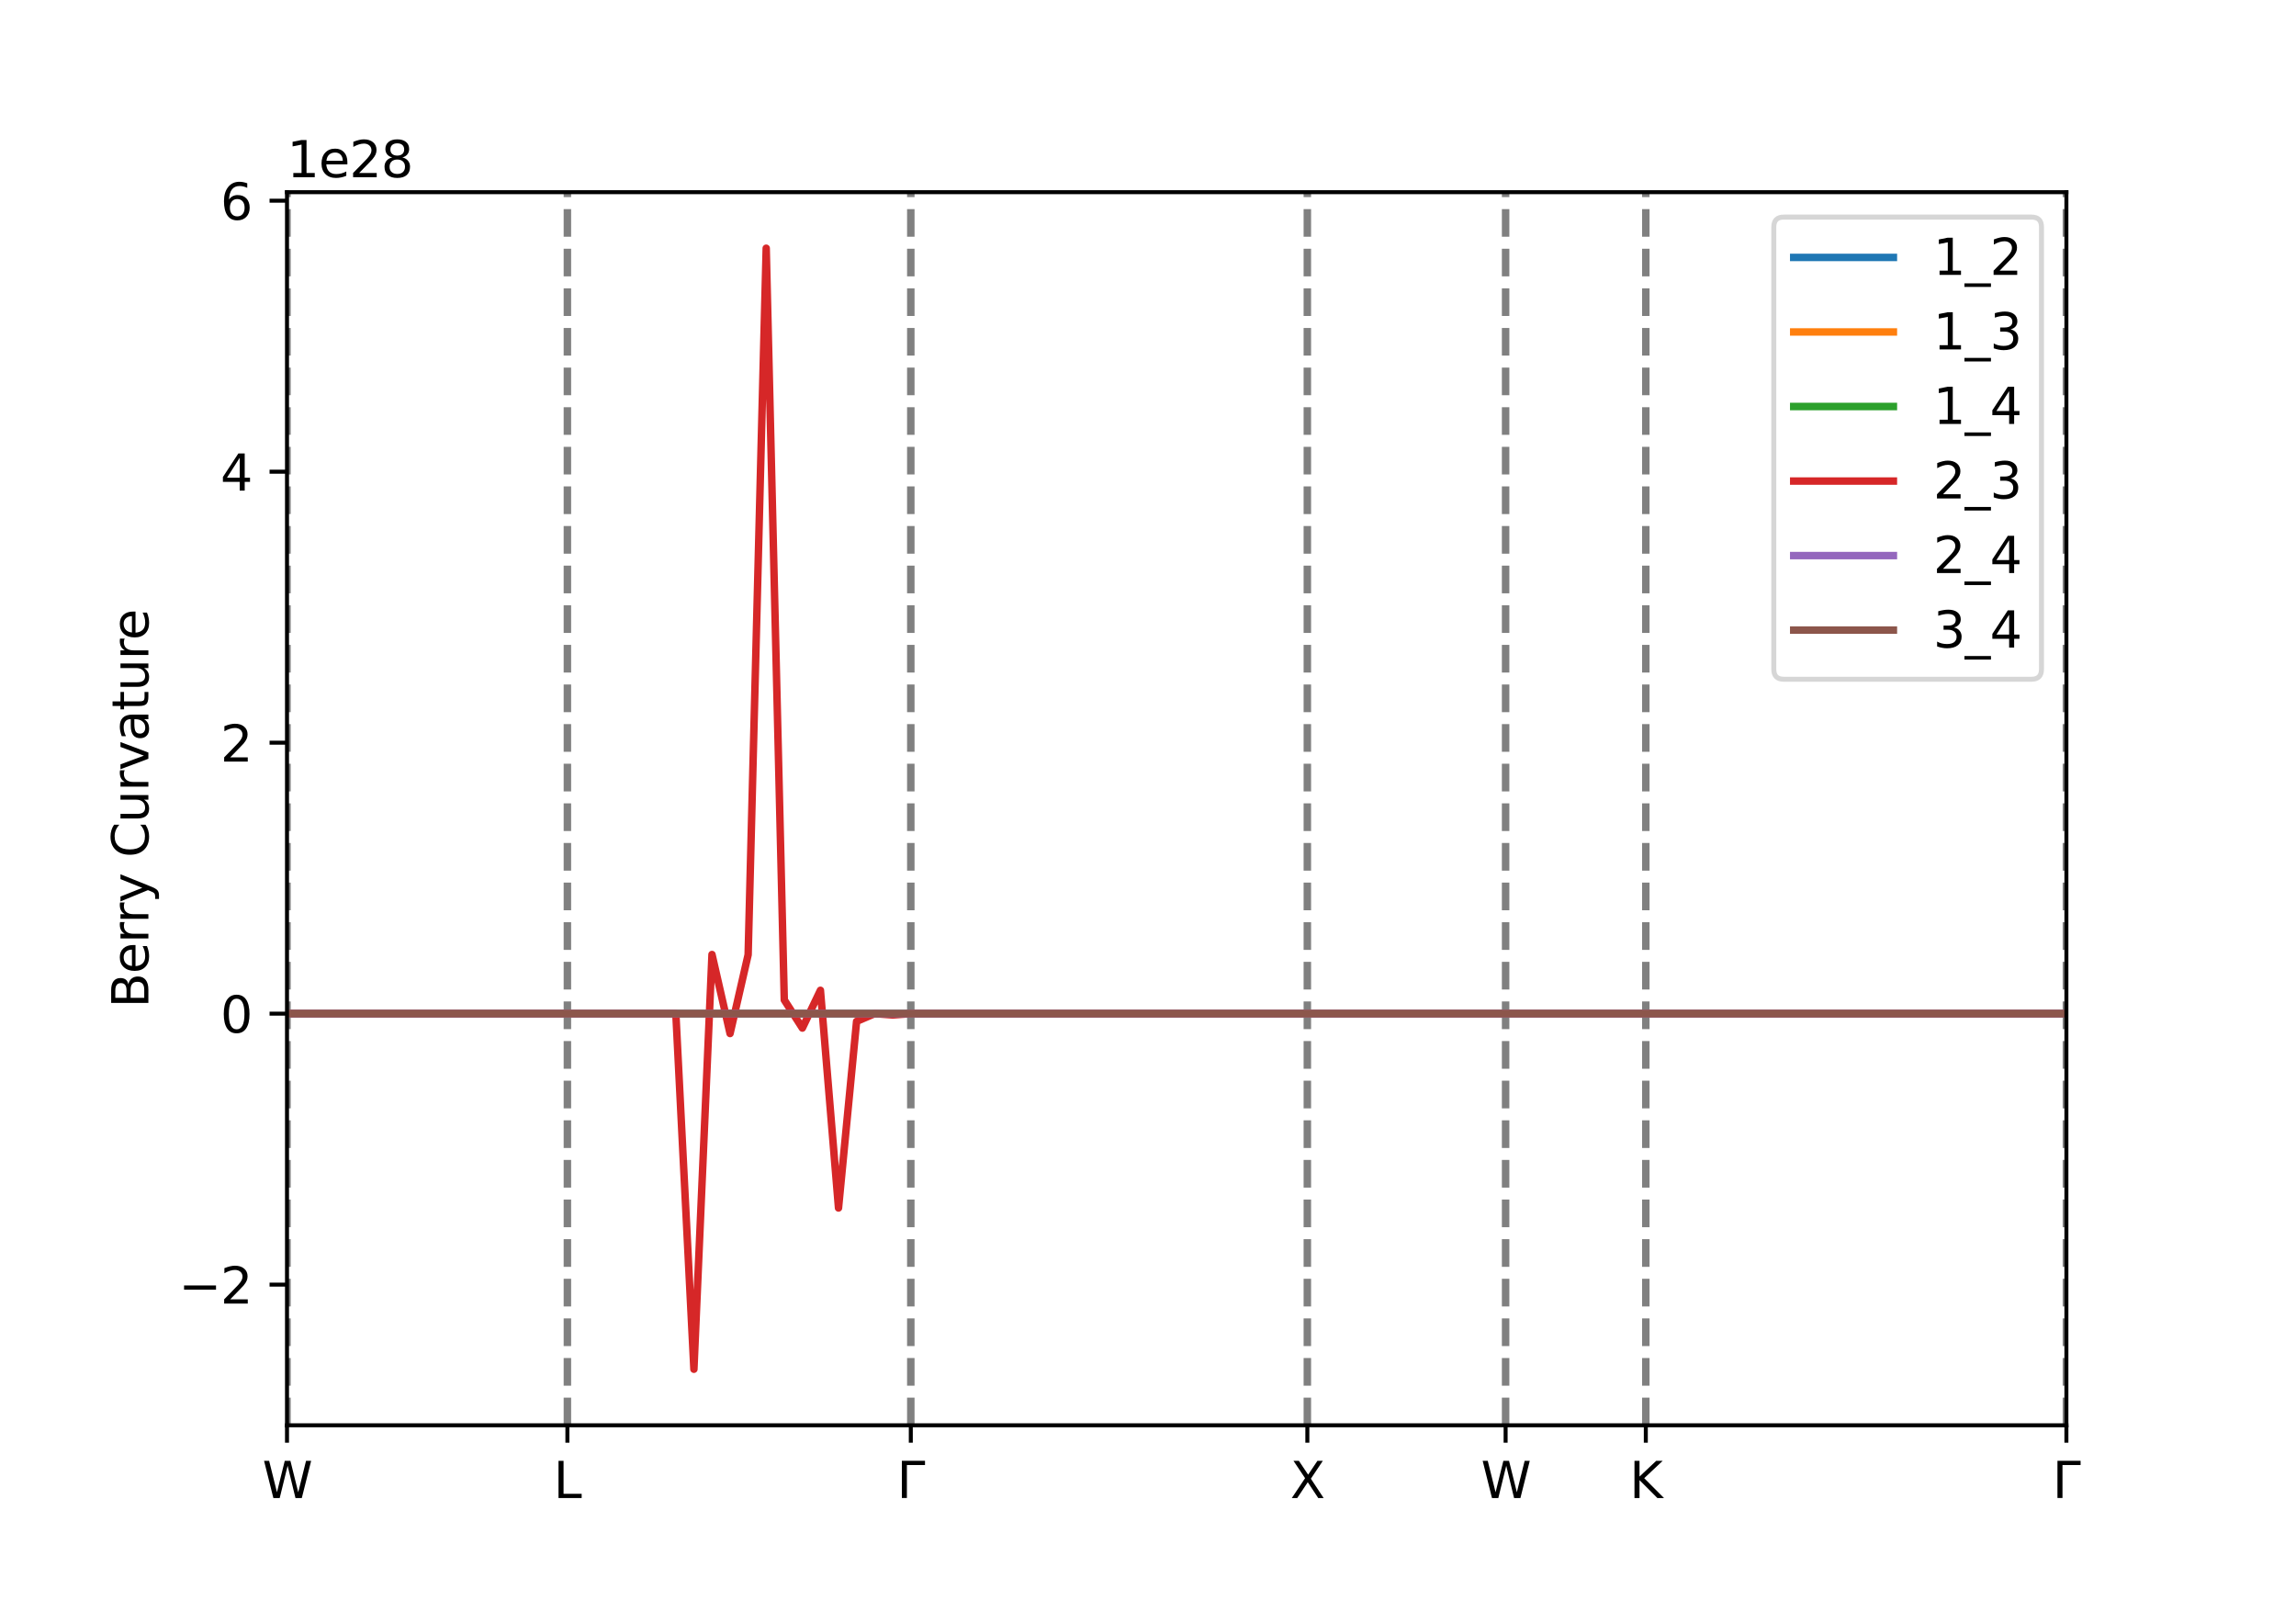 <?xml version="1.0" encoding="utf-8" standalone="no"?>
<!DOCTYPE svg PUBLIC "-//W3C//DTD SVG 1.1//EN"
  "http://www.w3.org/Graphics/SVG/1.1/DTD/svg11.dtd">
<svg xmlns:xlink="http://www.w3.org/1999/xlink" width="460.8pt" height="321.36pt" viewBox="0 0 460.8 321.36" xmlns="http://www.w3.org/2000/svg" version="1.1">
 <defs>
  <style type="text/css">*{stroke-linejoin: round; stroke-linecap: butt}</style>
 </defs>
 <g id="figure_1">
  <g id="patch_1">
   <path d="M 0 321.36 
L 460.8 321.36 
L 460.8 0 
L 0 0 
z
" style="fill: #ffffff"/>
  </g>
  <g id="axes_1">
   <g id="patch_2">
    <path d="M 57.6 286.01 
L 414.72 286.01 
L 414.72 38.563 
L 57.6 38.563 
z
" style="fill: #ffffff"/>
   </g>
   <g id="matplotlib.axis_1">
    <g id="xtick_1">
     <g id="line2d_1">
      <defs>
       <path id="mb11b85f738" d="M 0 0 
L 0 3.5 
" style="stroke: #000000; stroke-width: 0.8"/>
      </defs>
      <g>
       <use xlink:href="#mb11b85f738" x="57.6" y="286.01" style="stroke: #000000; stroke-width: 0.8"/>
      </g>
     </g>
     <g id="text_1">
      <!-- W -->
      <g transform="translate(52.656 300.609) scale(0.1 -0.1)">
       <defs>
        <path id="DejaVuSans-57" d="M 213 4666 
L 850 4666 
L 1831 722 
L 2809 4666 
L 3519 4666 
L 4500 722 
L 5478 4666 
L 6119 4666 
L 4947 0 
L 4153 0 
L 3169 4050 
L 2175 0 
L 1381 0 
L 213 4666 
z
" transform="scale(0.016)"/>
       </defs>
       <use xlink:href="#DejaVuSans-57"/>
      </g>
     </g>
    </g>
    <g id="xtick_2">
     <g id="line2d_2">
      <g>
       <use xlink:href="#mb11b85f738" x="113.874" y="286.01" style="stroke: #000000; stroke-width: 0.8"/>
      </g>
     </g>
     <g id="text_2">
      <!-- L -->
      <g transform="translate(111.088 300.609) scale(0.1 -0.1)">
       <defs>
        <path id="DejaVuSans-4c" d="M 628 4666 
L 1259 4666 
L 1259 531 
L 3531 531 
L 3531 0 
L 628 0 
L 628 4666 
z
" transform="scale(0.016)"/>
       </defs>
       <use xlink:href="#DejaVuSans-4c"/>
      </g>
     </g>
    </g>
    <g id="xtick_3">
     <g id="line2d_3">
      <g>
       <use xlink:href="#mb11b85f738" x="182.796" y="286.01" style="stroke: #000000; stroke-width: 0.8"/>
      </g>
     </g>
     <g id="text_3">
      <!-- ${\Gamma}$ -->
      <g transform="translate(179.996 300.609) scale(0.1 -0.1)">
       <defs>
        <path id="DejaVuSans-393" d="M 628 0 
L 628 4666 
L 3531 4666 
L 3531 4134 
L 1259 4134 
L 1259 0 
L 628 0 
z
" transform="scale(0.016)"/>
       </defs>
       <use xlink:href="#DejaVuSans-393" transform="translate(0 0.094)"/>
      </g>
     </g>
    </g>
    <g id="xtick_4">
     <g id="line2d_4">
      <g>
       <use xlink:href="#mb11b85f738" x="262.38" y="286.01" style="stroke: #000000; stroke-width: 0.8"/>
      </g>
     </g>
     <g id="text_4">
      <!-- X -->
      <g transform="translate(258.955 300.609) scale(0.1 -0.1)">
       <defs>
        <path id="DejaVuSans-58" d="M 403 4666 
L 1081 4666 
L 2241 2931 
L 3406 4666 
L 4084 4666 
L 2584 2425 
L 4184 0 
L 3506 0 
L 2194 1984 
L 872 0 
L 191 0 
L 1856 2491 
L 403 4666 
z
" transform="scale(0.016)"/>
       </defs>
       <use xlink:href="#DejaVuSans-58"/>
      </g>
     </g>
    </g>
    <g id="xtick_5">
     <g id="line2d_5">
      <g>
       <use xlink:href="#mb11b85f738" x="302.172" y="286.01" style="stroke: #000000; stroke-width: 0.8"/>
      </g>
     </g>
     <g id="text_5">
      <!-- W -->
      <g transform="translate(297.228 300.609) scale(0.1 -0.1)">
       <use xlink:href="#DejaVuSans-57"/>
      </g>
     </g>
    </g>
    <g id="xtick_6">
     <g id="line2d_6">
      <g>
       <use xlink:href="#mb11b85f738" x="330.309" y="286.01" style="stroke: #000000; stroke-width: 0.8"/>
      </g>
     </g>
     <g id="text_6">
      <!-- K -->
      <g transform="translate(327.03 300.609) scale(0.1 -0.1)">
       <defs>
        <path id="DejaVuSans-4b" d="M 628 4666 
L 1259 4666 
L 1259 2694 
L 3353 4666 
L 4166 4666 
L 1850 2491 
L 4331 0 
L 3500 0 
L 1259 2247 
L 1259 0 
L 628 0 
L 628 4666 
z
" transform="scale(0.016)"/>
       </defs>
       <use xlink:href="#DejaVuSans-4b"/>
      </g>
     </g>
    </g>
    <g id="xtick_7">
     <g id="line2d_7">
      <g>
       <use xlink:href="#mb11b85f738" x="414.72" y="286.01" style="stroke: #000000; stroke-width: 0.8"/>
      </g>
     </g>
     <g id="text_7">
      <!-- ${\Gamma}$ -->
      <g transform="translate(411.92 300.609) scale(0.1 -0.1)">
       <use xlink:href="#DejaVuSans-393" transform="translate(0 0.094)"/>
      </g>
     </g>
    </g>
   </g>
   <g id="matplotlib.axis_2">
    <g id="ytick_1">
     <g id="line2d_8">
      <defs>
       <path id="m06946b35bf" d="M 0 0 
L -3.5 0 
" style="stroke: #000000; stroke-width: 0.8"/>
      </defs>
      <g>
       <use xlink:href="#m06946b35bf" x="57.6" y="257.786" style="stroke: #000000; stroke-width: 0.8"/>
      </g>
     </g>
     <g id="text_8">
      <!-- −2 -->
      <g transform="translate(35.858 261.585) scale(0.1 -0.1)">
       <defs>
        <path id="DejaVuSans-2212" d="M 678 2272 
L 4684 2272 
L 4684 1741 
L 678 1741 
L 678 2272 
z
" transform="scale(0.016)"/>
        <path id="DejaVuSans-32" d="M 1228 531 
L 3431 531 
L 3431 0 
L 469 0 
L 469 531 
Q 828 903 1448 1529 
Q 2069 2156 2228 2338 
Q 2531 2678 2651 2914 
Q 2772 3150 2772 3378 
Q 2772 3750 2511 3984 
Q 2250 4219 1831 4219 
Q 1534 4219 1204 4116 
Q 875 4013 500 3803 
L 500 4441 
Q 881 4594 1212 4672 
Q 1544 4750 1819 4750 
Q 2544 4750 2975 4387 
Q 3406 4025 3406 3419 
Q 3406 3131 3298 2873 
Q 3191 2616 2906 2266 
Q 2828 2175 2409 1742 
Q 1991 1309 1228 531 
z
" transform="scale(0.016)"/>
       </defs>
       <use xlink:href="#DejaVuSans-2212"/>
       <use xlink:href="#DejaVuSans-32" x="83.789"/>
      </g>
     </g>
    </g>
    <g id="ytick_2">
     <g id="line2d_9">
      <g>
       <use xlink:href="#m06946b35bf" x="57.6" y="203.408" style="stroke: #000000; stroke-width: 0.8"/>
      </g>
     </g>
     <g id="text_9">
      <!-- 0 -->
      <g transform="translate(44.237 207.208) scale(0.1 -0.1)">
       <defs>
        <path id="DejaVuSans-30" d="M 2034 4250 
Q 1547 4250 1301 3770 
Q 1056 3291 1056 2328 
Q 1056 1369 1301 889 
Q 1547 409 2034 409 
Q 2525 409 2770 889 
Q 3016 1369 3016 2328 
Q 3016 3291 2770 3770 
Q 2525 4250 2034 4250 
z
M 2034 4750 
Q 2819 4750 3233 4129 
Q 3647 3509 3647 2328 
Q 3647 1150 3233 529 
Q 2819 -91 2034 -91 
Q 1250 -91 836 529 
Q 422 1150 422 2328 
Q 422 3509 836 4129 
Q 1250 4750 2034 4750 
z
" transform="scale(0.016)"/>
       </defs>
       <use xlink:href="#DejaVuSans-30"/>
      </g>
     </g>
    </g>
    <g id="ytick_3">
     <g id="line2d_10">
      <g>
       <use xlink:href="#m06946b35bf" x="57.6" y="149.031" style="stroke: #000000; stroke-width: 0.8"/>
      </g>
     </g>
     <g id="text_10">
      <!-- 2 -->
      <g transform="translate(44.237 152.83) scale(0.1 -0.1)">
       <use xlink:href="#DejaVuSans-32"/>
      </g>
     </g>
    </g>
    <g id="ytick_4">
     <g id="line2d_11">
      <g>
       <use xlink:href="#m06946b35bf" x="57.6" y="94.654" style="stroke: #000000; stroke-width: 0.8"/>
      </g>
     </g>
     <g id="text_11">
      <!-- 4 -->
      <g transform="translate(44.237 98.453) scale(0.1 -0.1)">
       <defs>
        <path id="DejaVuSans-34" d="M 2419 4116 
L 825 1625 
L 2419 1625 
L 2419 4116 
z
M 2253 4666 
L 3047 4666 
L 3047 1625 
L 3713 1625 
L 3713 1100 
L 3047 1100 
L 3047 0 
L 2419 0 
L 2419 1100 
L 313 1100 
L 313 1709 
L 2253 4666 
z
" transform="scale(0.016)"/>
       </defs>
       <use xlink:href="#DejaVuSans-34"/>
      </g>
     </g>
    </g>
    <g id="ytick_5">
     <g id="line2d_12">
      <g>
       <use xlink:href="#m06946b35bf" x="57.6" y="40.276" style="stroke: #000000; stroke-width: 0.8"/>
      </g>
     </g>
     <g id="text_12">
      <!-- 6 -->
      <g transform="translate(44.237 44.076) scale(0.1 -0.1)">
       <defs>
        <path id="DejaVuSans-36" d="M 2113 2584 
Q 1688 2584 1439 2293 
Q 1191 2003 1191 1497 
Q 1191 994 1439 701 
Q 1688 409 2113 409 
Q 2538 409 2786 701 
Q 3034 994 3034 1497 
Q 3034 2003 2786 2293 
Q 2538 2584 2113 2584 
z
M 3366 4563 
L 3366 3988 
Q 3128 4100 2886 4159 
Q 2644 4219 2406 4219 
Q 1781 4219 1451 3797 
Q 1122 3375 1075 2522 
Q 1259 2794 1537 2939 
Q 1816 3084 2150 3084 
Q 2853 3084 3261 2657 
Q 3669 2231 3669 1497 
Q 3669 778 3244 343 
Q 2819 -91 2113 -91 
Q 1303 -91 875 529 
Q 447 1150 447 2328 
Q 447 3434 972 4092 
Q 1497 4750 2381 4750 
Q 2619 4750 2861 4703 
Q 3103 4656 3366 4563 
z
" transform="scale(0.016)"/>
       </defs>
       <use xlink:href="#DejaVuSans-36"/>
      </g>
     </g>
    </g>
    <g id="text_13">
     <!-- Berry Curvature -->
     <g transform="translate(29.778 202.253) rotate(-90) scale(0.1 -0.1)">
      <defs>
       <path id="DejaVuSans-42" d="M 1259 2228 
L 1259 519 
L 2272 519 
Q 2781 519 3026 730 
Q 3272 941 3272 1375 
Q 3272 1813 3026 2020 
Q 2781 2228 2272 2228 
L 1259 2228 
z
M 1259 4147 
L 1259 2741 
L 2194 2741 
Q 2656 2741 2882 2914 
Q 3109 3088 3109 3444 
Q 3109 3797 2882 3972 
Q 2656 4147 2194 4147 
L 1259 4147 
z
M 628 4666 
L 2241 4666 
Q 2963 4666 3353 4366 
Q 3744 4066 3744 3513 
Q 3744 3084 3544 2831 
Q 3344 2578 2956 2516 
Q 3422 2416 3680 2098 
Q 3938 1781 3938 1306 
Q 3938 681 3513 340 
Q 3088 0 2303 0 
L 628 0 
L 628 4666 
z
" transform="scale(0.016)"/>
       <path id="DejaVuSans-65" d="M 3597 1894 
L 3597 1613 
L 953 1613 
Q 991 1019 1311 708 
Q 1631 397 2203 397 
Q 2534 397 2845 478 
Q 3156 559 3463 722 
L 3463 178 
Q 3153 47 2828 -22 
Q 2503 -91 2169 -91 
Q 1331 -91 842 396 
Q 353 884 353 1716 
Q 353 2575 817 3079 
Q 1281 3584 2069 3584 
Q 2775 3584 3186 3129 
Q 3597 2675 3597 1894 
z
M 3022 2063 
Q 3016 2534 2758 2815 
Q 2500 3097 2075 3097 
Q 1594 3097 1305 2825 
Q 1016 2553 972 2059 
L 3022 2063 
z
" transform="scale(0.016)"/>
       <path id="DejaVuSans-72" d="M 2631 2963 
Q 2534 3019 2420 3045 
Q 2306 3072 2169 3072 
Q 1681 3072 1420 2755 
Q 1159 2438 1159 1844 
L 1159 0 
L 581 0 
L 581 3500 
L 1159 3500 
L 1159 2956 
Q 1341 3275 1631 3429 
Q 1922 3584 2338 3584 
Q 2397 3584 2469 3576 
Q 2541 3569 2628 3553 
L 2631 2963 
z
" transform="scale(0.016)"/>
       <path id="DejaVuSans-79" d="M 2059 -325 
Q 1816 -950 1584 -1140 
Q 1353 -1331 966 -1331 
L 506 -1331 
L 506 -850 
L 844 -850 
Q 1081 -850 1212 -737 
Q 1344 -625 1503 -206 
L 1606 56 
L 191 3500 
L 800 3500 
L 1894 763 
L 2988 3500 
L 3597 3500 
L 2059 -325 
z
" transform="scale(0.016)"/>
       <path id="DejaVuSans-20" transform="scale(0.016)"/>
       <path id="DejaVuSans-43" d="M 4122 4306 
L 4122 3641 
Q 3803 3938 3442 4084 
Q 3081 4231 2675 4231 
Q 1875 4231 1450 3742 
Q 1025 3253 1025 2328 
Q 1025 1406 1450 917 
Q 1875 428 2675 428 
Q 3081 428 3442 575 
Q 3803 722 4122 1019 
L 4122 359 
Q 3791 134 3420 21 
Q 3050 -91 2638 -91 
Q 1578 -91 968 557 
Q 359 1206 359 2328 
Q 359 3453 968 4101 
Q 1578 4750 2638 4750 
Q 3056 4750 3426 4639 
Q 3797 4528 4122 4306 
z
" transform="scale(0.016)"/>
       <path id="DejaVuSans-75" d="M 544 1381 
L 544 3500 
L 1119 3500 
L 1119 1403 
Q 1119 906 1312 657 
Q 1506 409 1894 409 
Q 2359 409 2629 706 
Q 2900 1003 2900 1516 
L 2900 3500 
L 3475 3500 
L 3475 0 
L 2900 0 
L 2900 538 
Q 2691 219 2414 64 
Q 2138 -91 1772 -91 
Q 1169 -91 856 284 
Q 544 659 544 1381 
z
M 1991 3584 
L 1991 3584 
z
" transform="scale(0.016)"/>
       <path id="DejaVuSans-76" d="M 191 3500 
L 800 3500 
L 1894 563 
L 2988 3500 
L 3597 3500 
L 2284 0 
L 1503 0 
L 191 3500 
z
" transform="scale(0.016)"/>
       <path id="DejaVuSans-61" d="M 2194 1759 
Q 1497 1759 1228 1600 
Q 959 1441 959 1056 
Q 959 750 1161 570 
Q 1363 391 1709 391 
Q 2188 391 2477 730 
Q 2766 1069 2766 1631 
L 2766 1759 
L 2194 1759 
z
M 3341 1997 
L 3341 0 
L 2766 0 
L 2766 531 
Q 2569 213 2275 61 
Q 1981 -91 1556 -91 
Q 1019 -91 701 211 
Q 384 513 384 1019 
Q 384 1609 779 1909 
Q 1175 2209 1959 2209 
L 2766 2209 
L 2766 2266 
Q 2766 2663 2505 2880 
Q 2244 3097 1772 3097 
Q 1472 3097 1187 3025 
Q 903 2953 641 2809 
L 641 3341 
Q 956 3463 1253 3523 
Q 1550 3584 1831 3584 
Q 2591 3584 2966 3190 
Q 3341 2797 3341 1997 
z
" transform="scale(0.016)"/>
       <path id="DejaVuSans-74" d="M 1172 4494 
L 1172 3500 
L 2356 3500 
L 2356 3053 
L 1172 3053 
L 1172 1153 
Q 1172 725 1289 603 
Q 1406 481 1766 481 
L 2356 481 
L 2356 0 
L 1766 0 
Q 1100 0 847 248 
Q 594 497 594 1153 
L 594 3053 
L 172 3053 
L 172 3500 
L 594 3500 
L 594 4494 
L 1172 4494 
z
" transform="scale(0.016)"/>
      </defs>
      <use xlink:href="#DejaVuSans-42"/>
      <use xlink:href="#DejaVuSans-65" x="68.604"/>
      <use xlink:href="#DejaVuSans-72" x="130.127"/>
      <use xlink:href="#DejaVuSans-72" x="169.49"/>
      <use xlink:href="#DejaVuSans-79" x="210.604"/>
      <use xlink:href="#DejaVuSans-20" x="269.783"/>
      <use xlink:href="#DejaVuSans-43" x="301.57"/>
      <use xlink:href="#DejaVuSans-75" x="371.395"/>
      <use xlink:href="#DejaVuSans-72" x="434.773"/>
      <use xlink:href="#DejaVuSans-76" x="475.887"/>
      <use xlink:href="#DejaVuSans-61" x="535.066"/>
      <use xlink:href="#DejaVuSans-74" x="596.346"/>
      <use xlink:href="#DejaVuSans-75" x="635.555"/>
      <use xlink:href="#DejaVuSans-72" x="698.934"/>
      <use xlink:href="#DejaVuSans-65" x="737.797"/>
     </g>
    </g>
    <g id="text_14">
     <!-- 1e28 -->
     <g transform="translate(57.6 35.563) scale(0.1 -0.1)">
      <defs>
       <path id="DejaVuSans-31" d="M 794 531 
L 1825 531 
L 1825 4091 
L 703 3866 
L 703 4441 
L 1819 4666 
L 2450 4666 
L 2450 531 
L 3481 531 
L 3481 0 
L 794 0 
L 794 531 
z
" transform="scale(0.016)"/>
       <path id="DejaVuSans-38" d="M 2034 2216 
Q 1584 2216 1326 1975 
Q 1069 1734 1069 1313 
Q 1069 891 1326 650 
Q 1584 409 2034 409 
Q 2484 409 2743 651 
Q 3003 894 3003 1313 
Q 3003 1734 2745 1975 
Q 2488 2216 2034 2216 
z
M 1403 2484 
Q 997 2584 770 2862 
Q 544 3141 544 3541 
Q 544 4100 942 4425 
Q 1341 4750 2034 4750 
Q 2731 4750 3128 4425 
Q 3525 4100 3525 3541 
Q 3525 3141 3298 2862 
Q 3072 2584 2669 2484 
Q 3125 2378 3379 2068 
Q 3634 1759 3634 1313 
Q 3634 634 3220 271 
Q 2806 -91 2034 -91 
Q 1263 -91 848 271 
Q 434 634 434 1313 
Q 434 1759 690 2068 
Q 947 2378 1403 2484 
z
M 1172 3481 
Q 1172 3119 1398 2916 
Q 1625 2713 2034 2713 
Q 2441 2713 2670 2916 
Q 2900 3119 2900 3481 
Q 2900 3844 2670 4047 
Q 2441 4250 2034 4250 
Q 1625 4250 1398 4047 
Q 1172 3844 1172 3481 
z
" transform="scale(0.016)"/>
      </defs>
      <use xlink:href="#DejaVuSans-31"/>
      <use xlink:href="#DejaVuSans-65" x="63.623"/>
      <use xlink:href="#DejaVuSans-32" x="125.146"/>
      <use xlink:href="#DejaVuSans-38" x="188.77"/>
     </g>
    </g>
   </g>
   <g id="line2d_13">
    <path d="M 57.6 286.01 
L 57.6 38.563 
" clip-path="url(#pe0e779b8a4)" style="fill: none; stroke-dasharray: 5.55,2.4; stroke-dashoffset: 0; stroke: #808080; stroke-width: 1.5"/>
   </g>
   <g id="line2d_14">
    <path d="M 113.874 286.01 
L 113.874 38.563 
" clip-path="url(#pe0e779b8a4)" style="fill: none; stroke-dasharray: 5.55,2.4; stroke-dashoffset: 0; stroke: #808080; stroke-width: 1.5"/>
   </g>
   <g id="line2d_15">
    <path d="M 182.796 286.01 
L 182.796 38.563 
" clip-path="url(#pe0e779b8a4)" style="fill: none; stroke-dasharray: 5.55,2.4; stroke-dashoffset: 0; stroke: #808080; stroke-width: 1.5"/>
   </g>
   <g id="line2d_16">
    <path d="M 262.38 286.01 
L 262.38 38.563 
" clip-path="url(#pe0e779b8a4)" style="fill: none; stroke-dasharray: 5.55,2.4; stroke-dashoffset: 0; stroke: #808080; stroke-width: 1.5"/>
   </g>
   <g id="line2d_17">
    <path d="M 302.172 286.01 
L 302.172 38.563 
" clip-path="url(#pe0e779b8a4)" style="fill: none; stroke-dasharray: 5.55,2.4; stroke-dashoffset: 0; stroke: #808080; stroke-width: 1.5"/>
   </g>
   <g id="line2d_18">
    <path d="M 330.309 286.01 
L 330.309 38.563 
" clip-path="url(#pe0e779b8a4)" style="fill: none; stroke-dasharray: 5.55,2.4; stroke-dashoffset: 0; stroke: #808080; stroke-width: 1.5"/>
   </g>
   <g id="line2d_19">
    <path d="M 414.72 286.01 
L 414.72 38.563 
" clip-path="url(#pe0e779b8a4)" style="fill: none; stroke-dasharray: 5.55,2.4; stroke-dashoffset: 0; stroke: #808080; stroke-width: 1.5"/>
   </g>
   <g id="line2d_20">
    <path d="M 57.6 203.408 
L 61.117 203.408 
L 64.634 203.408 
L 68.151 203.408 
L 71.669 203.408 
L 75.186 203.408 
L 78.703 203.408 
L 82.22 203.408 
L 85.737 203.408 
L 89.254 203.408 
L 92.771 203.408 
L 96.289 203.408 
L 99.806 203.408 
L 103.323 203.408 
L 106.84 203.408 
L 110.357 203.408 
L 113.874 203.408 
L 117.502 203.408 
L 121.129 203.408 
L 124.757 203.408 
L 128.384 203.408 
L 132.012 203.408 
L 135.639 203.408 
L 139.266 203.408 
L 142.894 203.408 
L 146.521 203.408 
L 150.149 203.408 
L 153.776 203.408 
L 157.404 203.408 
L 161.031 203.408 
L 164.659 203.408 
L 168.286 203.408 
L 171.913 203.408 
L 175.541 203.408 
L 179.168 203.408 
L 182.796 203.408 
L 186.413 203.408 
L 190.031 203.408 
L 193.648 203.408 
L 197.266 203.408 
L 200.883 203.408 
L 204.5 203.408 
L 208.118 203.408 
L 211.735 203.408 
L 215.353 203.408 
L 218.97 203.408 
L 222.588 203.408 
L 226.205 203.408 
L 229.823 203.408 
L 233.44 203.408 
L 237.058 203.408 
L 240.675 203.408 
L 244.292 203.408 
L 247.91 203.408 
L 251.527 203.408 
L 255.145 203.408 
L 258.762 203.408 
L 262.38 203.408 
L 265.997 203.408 
L 269.615 203.408 
L 273.232 203.408 
L 276.849 203.408 
L 280.467 203.408 
L 284.084 203.408 
L 287.702 203.408 
L 291.319 203.408 
L 294.937 203.408 
L 298.554 203.408 
L 302.172 203.408 
L 305.689 203.408 
L 309.206 203.408 
L 312.723 203.408 
L 316.24 203.408 
L 319.757 203.408 
L 323.274 203.408 
L 326.791 203.408 
L 330.309 203.408 
L 333.826 203.408 
L 337.343 203.408 
L 340.86 203.408 
L 344.377 203.408 
L 347.894 203.408 
L 351.411 203.408 
L 354.929 203.408 
L 358.446 203.408 
L 361.963 203.408 
L 365.48 203.408 
L 368.997 203.408 
L 372.514 203.408 
L 376.031 203.408 
L 379.549 203.408 
L 383.066 203.408 
L 386.583 203.408 
L 390.1 203.408 
L 393.617 203.408 
L 397.134 203.408 
L 400.651 203.408 
L 404.169 203.408 
L 407.686 203.408 
L 411.203 203.408 
L 414.72 203.408 
" clip-path="url(#pe0e779b8a4)" style="fill: none; stroke: #1f77b4; stroke-width: 1.5; stroke-linecap: square"/>
   </g>
   <g id="line2d_21">
    <path d="M 57.6 203.408 
L 61.117 203.408 
L 64.634 203.408 
L 68.151 203.408 
L 71.669 203.408 
L 75.186 203.408 
L 78.703 203.408 
L 82.22 203.408 
L 85.737 203.408 
L 89.254 203.408 
L 92.771 203.408 
L 96.289 203.408 
L 99.806 203.408 
L 103.323 203.408 
L 106.84 203.408 
L 110.357 203.408 
L 113.874 203.408 
L 117.502 203.408 
L 121.129 203.408 
L 124.757 203.408 
L 128.384 203.408 
L 132.012 203.408 
L 135.639 203.408 
L 139.266 203.408 
L 142.894 203.408 
L 146.521 203.408 
L 150.149 203.408 
L 153.776 203.408 
L 157.404 203.408 
L 161.031 203.408 
L 164.659 203.408 
L 168.286 203.408 
L 171.913 203.408 
L 175.541 203.408 
L 179.168 203.408 
L 182.796 203.408 
L 186.413 203.408 
L 190.031 203.408 
L 193.648 203.408 
L 197.266 203.408 
L 200.883 203.408 
L 204.5 203.408 
L 208.118 203.408 
L 211.735 203.408 
L 215.353 203.408 
L 218.97 203.408 
L 222.588 203.408 
L 226.205 203.408 
L 229.823 203.408 
L 233.44 203.408 
L 237.058 203.408 
L 240.675 203.408 
L 244.292 203.408 
L 247.91 203.408 
L 251.527 203.408 
L 255.145 203.408 
L 258.762 203.408 
L 262.38 203.408 
L 265.997 203.408 
L 269.615 203.408 
L 273.232 203.408 
L 276.849 203.408 
L 280.467 203.408 
L 284.084 203.408 
L 287.702 203.408 
L 291.319 203.408 
L 294.937 203.408 
L 298.554 203.408 
L 302.172 203.408 
L 305.689 203.408 
L 309.206 203.408 
L 312.723 203.408 
L 316.24 203.408 
L 319.757 203.408 
L 323.274 203.408 
L 326.791 203.408 
L 330.309 203.408 
L 333.826 203.408 
L 337.343 203.408 
L 340.86 203.408 
L 344.377 203.408 
L 347.894 203.408 
L 351.411 203.408 
L 354.929 203.408 
L 358.446 203.408 
L 361.963 203.408 
L 365.48 203.408 
L 368.997 203.408 
L 372.514 203.408 
L 376.031 203.408 
L 379.549 203.408 
L 383.066 203.408 
L 386.583 203.408 
L 390.1 203.408 
L 393.617 203.408 
L 397.134 203.408 
L 400.651 203.408 
L 404.169 203.408 
L 407.686 203.408 
L 411.203 203.408 
L 414.72 203.408 
" clip-path="url(#pe0e779b8a4)" style="fill: none; stroke: #ff7f0e; stroke-width: 1.5; stroke-linecap: square"/>
   </g>
   <g id="line2d_22">
    <path d="M 57.6 203.408 
L 61.117 203.408 
L 64.634 203.408 
L 68.151 203.408 
L 71.669 203.408 
L 75.186 203.408 
L 78.703 203.408 
L 82.22 203.408 
L 85.737 203.408 
L 89.254 203.408 
L 92.771 203.408 
L 96.289 203.408 
L 99.806 203.408 
L 103.323 203.408 
L 106.84 203.408 
L 110.357 203.408 
L 113.874 203.408 
L 117.502 203.408 
L 121.129 203.408 
L 124.757 203.408 
L 128.384 203.408 
L 132.012 203.408 
L 135.639 203.408 
L 139.266 203.408 
L 142.894 203.408 
L 146.521 203.408 
L 150.149 203.408 
L 153.776 203.408 
L 157.404 203.408 
L 161.031 203.408 
L 164.659 203.408 
L 168.286 203.408 
L 171.913 203.408 
L 175.541 203.408 
L 179.168 203.408 
L 182.796 203.408 
L 186.413 203.408 
L 190.031 203.408 
L 193.648 203.408 
L 197.266 203.408 
L 200.883 203.408 
L 204.5 203.408 
L 208.118 203.408 
L 211.735 203.408 
L 215.353 203.408 
L 218.97 203.408 
L 222.588 203.408 
L 226.205 203.408 
L 229.823 203.408 
L 233.44 203.408 
L 237.058 203.408 
L 240.675 203.408 
L 244.292 203.408 
L 247.91 203.408 
L 251.527 203.408 
L 255.145 203.408 
L 258.762 203.408 
L 262.38 203.408 
L 265.997 203.408 
L 269.615 203.408 
L 273.232 203.408 
L 276.849 203.408 
L 280.467 203.408 
L 284.084 203.408 
L 287.702 203.408 
L 291.319 203.408 
L 294.937 203.408 
L 298.554 203.408 
L 302.172 203.408 
L 305.689 203.408 
L 309.206 203.408 
L 312.723 203.408 
L 316.24 203.408 
L 319.757 203.408 
L 323.274 203.408 
L 326.791 203.408 
L 330.309 203.408 
L 333.826 203.408 
L 337.343 203.408 
L 340.86 203.408 
L 344.377 203.408 
L 347.894 203.408 
L 351.411 203.408 
L 354.929 203.408 
L 358.446 203.408 
L 361.963 203.408 
L 365.48 203.408 
L 368.997 203.408 
L 372.514 203.408 
L 376.031 203.408 
L 379.549 203.408 
L 383.066 203.408 
L 386.583 203.408 
L 390.1 203.408 
L 393.617 203.408 
L 397.134 203.408 
L 400.651 203.408 
L 404.169 203.408 
L 407.686 203.408 
L 411.203 203.408 
L 414.72 203.408 
" clip-path="url(#pe0e779b8a4)" style="fill: none; stroke: #2ca02c; stroke-width: 1.5; stroke-linecap: square"/>
   </g>
   <g id="line2d_23">
    <path d="M 57.6 203.408 
L 61.117 203.408 
L 64.634 203.408 
L 68.151 203.408 
L 71.669 203.408 
L 75.186 203.408 
L 78.703 203.408 
L 82.22 203.408 
L 85.737 203.408 
L 89.254 203.408 
L 92.771 203.408 
L 96.289 203.408 
L 99.806 203.408 
L 103.323 203.408 
L 106.84 203.408 
L 110.357 203.408 
L 113.874 203.408 
L 117.502 203.408 
L 121.129 203.408 
L 124.757 203.408 
L 128.384 203.408 
L 132.012 203.408 
L 135.639 203.408 
L 139.266 274.763 
L 142.894 191.538 
L 146.521 207.398 
L 150.149 191.582 
L 153.776 49.811 
L 157.404 200.656 
L 161.031 206.302 
L 164.659 198.719 
L 168.286 242.406 
L 171.913 204.956 
L 175.541 203.408 
L 179.168 203.675 
L 182.796 203.408 
L 186.413 203.408 
L 190.031 203.408 
L 193.648 203.408 
L 197.266 203.408 
L 200.883 203.408 
L 204.5 203.408 
L 208.118 203.408 
L 211.735 203.408 
L 215.353 203.408 
L 218.97 203.408 
L 222.588 203.408 
L 226.205 203.408 
L 229.823 203.408 
L 233.44 203.408 
L 237.058 203.408 
L 240.675 203.408 
L 244.292 203.408 
L 247.91 203.408 
L 251.527 203.408 
L 255.145 203.408 
L 258.762 203.408 
L 262.38 203.408 
L 265.997 203.408 
L 269.615 203.408 
L 273.232 203.408 
L 276.849 203.408 
L 280.467 203.408 
L 284.084 203.408 
L 287.702 203.408 
L 291.319 203.408 
L 294.937 203.408 
L 298.554 203.408 
L 302.172 203.408 
L 305.689 203.408 
L 309.206 203.408 
L 312.723 203.408 
L 316.24 203.408 
L 319.757 203.408 
L 323.274 203.408 
L 326.791 203.408 
L 330.309 203.408 
L 333.826 203.408 
L 337.343 203.408 
L 340.86 203.408 
L 344.377 203.408 
L 347.894 203.408 
L 351.411 203.408 
L 354.929 203.408 
L 358.446 203.408 
L 361.963 203.408 
L 365.48 203.408 
L 368.997 203.408 
L 372.514 203.408 
L 376.031 203.408 
L 379.549 203.408 
L 383.066 203.408 
L 386.583 203.408 
L 390.1 203.408 
L 393.617 203.408 
L 397.134 203.408 
L 400.651 203.408 
L 404.169 203.408 
L 407.686 203.408 
L 411.203 203.408 
L 414.72 203.408 
" clip-path="url(#pe0e779b8a4)" style="fill: none; stroke: #d62728; stroke-width: 1.5; stroke-linecap: square"/>
   </g>
   <g id="line2d_24">
    <path d="M 57.6 203.408 
L 61.117 203.408 
L 64.634 203.408 
L 68.151 203.408 
L 71.669 203.408 
L 75.186 203.408 
L 78.703 203.408 
L 82.22 203.408 
L 85.737 203.408 
L 89.254 203.408 
L 92.771 203.408 
L 96.289 203.408 
L 99.806 203.408 
L 103.323 203.408 
L 106.84 203.408 
L 110.357 203.408 
L 113.874 203.408 
L 117.502 203.408 
L 121.129 203.408 
L 124.757 203.408 
L 128.384 203.408 
L 132.012 203.408 
L 135.639 203.408 
L 139.266 203.408 
L 142.894 203.408 
L 146.521 203.408 
L 150.149 203.408 
L 153.776 203.408 
L 157.404 203.408 
L 161.031 203.408 
L 164.659 203.408 
L 168.286 203.408 
L 171.913 203.408 
L 175.541 203.408 
L 179.168 203.408 
L 182.796 203.408 
L 186.413 203.408 
L 190.031 203.408 
L 193.648 203.408 
L 197.266 203.408 
L 200.883 203.408 
L 204.5 203.408 
L 208.118 203.408 
L 211.735 203.408 
L 215.353 203.408 
L 218.97 203.408 
L 222.588 203.408 
L 226.205 203.408 
L 229.823 203.408 
L 233.44 203.408 
L 237.058 203.408 
L 240.675 203.408 
L 244.292 203.408 
L 247.91 203.408 
L 251.527 203.408 
L 255.145 203.408 
L 258.762 203.408 
L 262.38 203.408 
L 265.997 203.408 
L 269.615 203.408 
L 273.232 203.408 
L 276.849 203.408 
L 280.467 203.408 
L 284.084 203.408 
L 287.702 203.408 
L 291.319 203.408 
L 294.937 203.408 
L 298.554 203.408 
L 302.172 203.408 
L 305.689 203.408 
L 309.206 203.408 
L 312.723 203.408 
L 316.24 203.408 
L 319.757 203.408 
L 323.274 203.408 
L 326.791 203.408 
L 330.309 203.408 
L 333.826 203.408 
L 337.343 203.408 
L 340.86 203.408 
L 344.377 203.408 
L 347.894 203.408 
L 351.411 203.408 
L 354.929 203.408 
L 358.446 203.408 
L 361.963 203.408 
L 365.48 203.408 
L 368.997 203.408 
L 372.514 203.408 
L 376.031 203.408 
L 379.549 203.408 
L 383.066 203.408 
L 386.583 203.408 
L 390.1 203.408 
L 393.617 203.408 
L 397.134 203.408 
L 400.651 203.408 
L 404.169 203.408 
L 407.686 203.408 
L 411.203 203.408 
L 414.72 203.408 
" clip-path="url(#pe0e779b8a4)" style="fill: none; stroke: #9467bd; stroke-width: 1.5; stroke-linecap: square"/>
   </g>
   <g id="line2d_25">
    <path d="M 57.6 203.408 
L 61.117 203.408 
L 64.634 203.408 
L 68.151 203.408 
L 71.669 203.408 
L 75.186 203.408 
L 78.703 203.408 
L 82.22 203.408 
L 85.737 203.408 
L 89.254 203.408 
L 92.771 203.408 
L 96.289 203.408 
L 99.806 203.408 
L 103.323 203.408 
L 106.84 203.408 
L 110.357 203.408 
L 113.874 203.408 
L 117.502 203.408 
L 121.129 203.408 
L 124.757 203.408 
L 128.384 203.408 
L 132.012 203.408 
L 135.639 203.408 
L 139.266 203.408 
L 142.894 203.408 
L 146.521 203.408 
L 150.149 203.408 
L 153.776 203.408 
L 157.404 203.408 
L 161.031 203.408 
L 164.659 203.408 
L 168.286 203.408 
L 171.913 203.408 
L 175.541 203.408 
L 179.168 203.408 
L 182.796 203.408 
L 186.413 203.408 
L 190.031 203.408 
L 193.648 203.408 
L 197.266 203.408 
L 200.883 203.408 
L 204.5 203.408 
L 208.118 203.408 
L 211.735 203.408 
L 215.353 203.408 
L 218.97 203.408 
L 222.588 203.408 
L 226.205 203.408 
L 229.823 203.408 
L 233.44 203.408 
L 237.058 203.408 
L 240.675 203.408 
L 244.292 203.408 
L 247.91 203.408 
L 251.527 203.408 
L 255.145 203.408 
L 258.762 203.408 
L 262.38 203.408 
L 265.997 203.408 
L 269.615 203.408 
L 273.232 203.408 
L 276.849 203.408 
L 280.467 203.408 
L 284.084 203.408 
L 287.702 203.408 
L 291.319 203.408 
L 294.937 203.408 
L 298.554 203.408 
L 302.172 203.408 
L 305.689 203.408 
L 309.206 203.408 
L 312.723 203.408 
L 316.24 203.408 
L 319.757 203.408 
L 323.274 203.408 
L 326.791 203.408 
L 330.309 203.408 
L 333.826 203.408 
L 337.343 203.408 
L 340.86 203.408 
L 344.377 203.408 
L 347.894 203.408 
L 351.411 203.408 
L 354.929 203.408 
L 358.446 203.408 
L 361.963 203.408 
L 365.48 203.408 
L 368.997 203.408 
L 372.514 203.408 
L 376.031 203.408 
L 379.549 203.408 
L 383.066 203.408 
L 386.583 203.408 
L 390.1 203.408 
L 393.617 203.408 
L 397.134 203.408 
L 400.651 203.408 
L 404.169 203.408 
L 407.686 203.408 
L 411.203 203.408 
L 414.72 203.408 
" clip-path="url(#pe0e779b8a4)" style="fill: none; stroke: #8c564b; stroke-width: 1.5; stroke-linecap: square"/>
   </g>
   <g id="patch_3">
    <path d="M 57.6 286.01 
L 57.6 38.563 
" style="fill: none; stroke: #000000; stroke-width: 0.8; stroke-linejoin: miter; stroke-linecap: square"/>
   </g>
   <g id="patch_4">
    <path d="M 414.72 286.01 
L 414.72 38.563 
" style="fill: none; stroke: #000000; stroke-width: 0.8; stroke-linejoin: miter; stroke-linecap: square"/>
   </g>
   <g id="patch_5">
    <path d="M 57.6 286.01 
L 414.72 286.01 
" style="fill: none; stroke: #000000; stroke-width: 0.8; stroke-linejoin: miter; stroke-linecap: square"/>
   </g>
   <g id="patch_6">
    <path d="M 57.6 38.563 
L 414.72 38.563 
" style="fill: none; stroke: #000000; stroke-width: 0.8; stroke-linejoin: miter; stroke-linecap: square"/>
   </g>
   <g id="legend_1">
    <g id="patch_7">
     <path d="M 357.995 136.301 
L 407.72 136.301 
Q 409.72 136.301 409.72 134.301 
L 409.72 45.563 
Q 409.72 43.563 407.72 43.563 
L 357.995 43.563 
Q 355.995 43.563 355.995 45.563 
L 355.995 134.301 
Q 355.995 136.301 357.995 136.301 
z
" style="fill: #ffffff; opacity: 0.8; stroke: #cccccc; stroke-linejoin: miter"/>
    </g>
    <g id="line2d_26">
     <path d="M 359.995 51.662 
L 369.995 51.662 
L 379.995 51.662 
" style="fill: none; stroke: #1f77b4; stroke-width: 1.5; stroke-linecap: square"/>
    </g>
    <g id="text_15">
     <!-- 1_2 -->
     <g transform="translate(387.995 55.162) scale(0.1 -0.1)">
      <defs>
       <path id="DejaVuSans-5f" d="M 3263 -1063 
L 3263 -1509 
L -63 -1509 
L -63 -1063 
L 3263 -1063 
z
" transform="scale(0.016)"/>
      </defs>
      <use xlink:href="#DejaVuSans-31"/>
      <use xlink:href="#DejaVuSans-5f" x="63.623"/>
      <use xlink:href="#DejaVuSans-32" x="113.623"/>
     </g>
    </g>
    <g id="line2d_27">
     <path d="M 359.995 66.618 
L 369.995 66.618 
L 379.995 66.618 
" style="fill: none; stroke: #ff7f0e; stroke-width: 1.5; stroke-linecap: square"/>
    </g>
    <g id="text_16">
     <!-- 1_3 -->
     <g transform="translate(387.995 70.118) scale(0.1 -0.1)">
      <defs>
       <path id="DejaVuSans-33" d="M 2597 2516 
Q 3050 2419 3304 2112 
Q 3559 1806 3559 1356 
Q 3559 666 3084 287 
Q 2609 -91 1734 -91 
Q 1441 -91 1130 -33 
Q 819 25 488 141 
L 488 750 
Q 750 597 1062 519 
Q 1375 441 1716 441 
Q 2309 441 2620 675 
Q 2931 909 2931 1356 
Q 2931 1769 2642 2001 
Q 2353 2234 1838 2234 
L 1294 2234 
L 1294 2753 
L 1863 2753 
Q 2328 2753 2575 2939 
Q 2822 3125 2822 3475 
Q 2822 3834 2567 4026 
Q 2313 4219 1838 4219 
Q 1578 4219 1281 4162 
Q 984 4106 628 3988 
L 628 4550 
Q 988 4650 1302 4700 
Q 1616 4750 1894 4750 
Q 2613 4750 3031 4423 
Q 3450 4097 3450 3541 
Q 3450 3153 3228 2886 
Q 3006 2619 2597 2516 
z
" transform="scale(0.016)"/>
      </defs>
      <use xlink:href="#DejaVuSans-31"/>
      <use xlink:href="#DejaVuSans-5f" x="63.623"/>
      <use xlink:href="#DejaVuSans-33" x="113.623"/>
     </g>
    </g>
    <g id="line2d_28">
     <path d="M 359.995 81.574 
L 369.995 81.574 
L 379.995 81.574 
" style="fill: none; stroke: #2ca02c; stroke-width: 1.5; stroke-linecap: square"/>
    </g>
    <g id="text_17">
     <!-- 1_4 -->
     <g transform="translate(387.995 85.074) scale(0.1 -0.1)">
      <use xlink:href="#DejaVuSans-31"/>
      <use xlink:href="#DejaVuSans-5f" x="63.623"/>
      <use xlink:href="#DejaVuSans-34" x="113.623"/>
     </g>
    </g>
    <g id="line2d_29">
     <path d="M 359.995 96.53 
L 369.995 96.53 
L 379.995 96.53 
" style="fill: none; stroke: #d62728; stroke-width: 1.5; stroke-linecap: square"/>
    </g>
    <g id="text_18">
     <!-- 2_3 -->
     <g transform="translate(387.995 100.03) scale(0.1 -0.1)">
      <use xlink:href="#DejaVuSans-32"/>
      <use xlink:href="#DejaVuSans-5f" x="63.623"/>
      <use xlink:href="#DejaVuSans-33" x="113.623"/>
     </g>
    </g>
    <g id="line2d_30">
     <path d="M 359.995 111.487 
L 369.995 111.487 
L 379.995 111.487 
" style="fill: none; stroke: #9467bd; stroke-width: 1.5; stroke-linecap: square"/>
    </g>
    <g id="text_19">
     <!-- 2_4 -->
     <g transform="translate(387.995 114.987) scale(0.1 -0.1)">
      <use xlink:href="#DejaVuSans-32"/>
      <use xlink:href="#DejaVuSans-5f" x="63.623"/>
      <use xlink:href="#DejaVuSans-34" x="113.623"/>
     </g>
    </g>
    <g id="line2d_31">
     <path d="M 359.995 126.443 
L 369.995 126.443 
L 379.995 126.443 
" style="fill: none; stroke: #8c564b; stroke-width: 1.5; stroke-linecap: square"/>
    </g>
    <g id="text_20">
     <!-- 3_4 -->
     <g transform="translate(387.995 129.943) scale(0.1 -0.1)">
      <use xlink:href="#DejaVuSans-33"/>
      <use xlink:href="#DejaVuSans-5f" x="63.623"/>
      <use xlink:href="#DejaVuSans-34" x="113.623"/>
     </g>
    </g>
   </g>
  </g>
 </g>
 <defs>
  <clipPath id="pe0e779b8a4">
   <rect x="57.6" y="38.563" width="357.12" height="247.447"/>
  </clipPath>
 </defs>
</svg>
